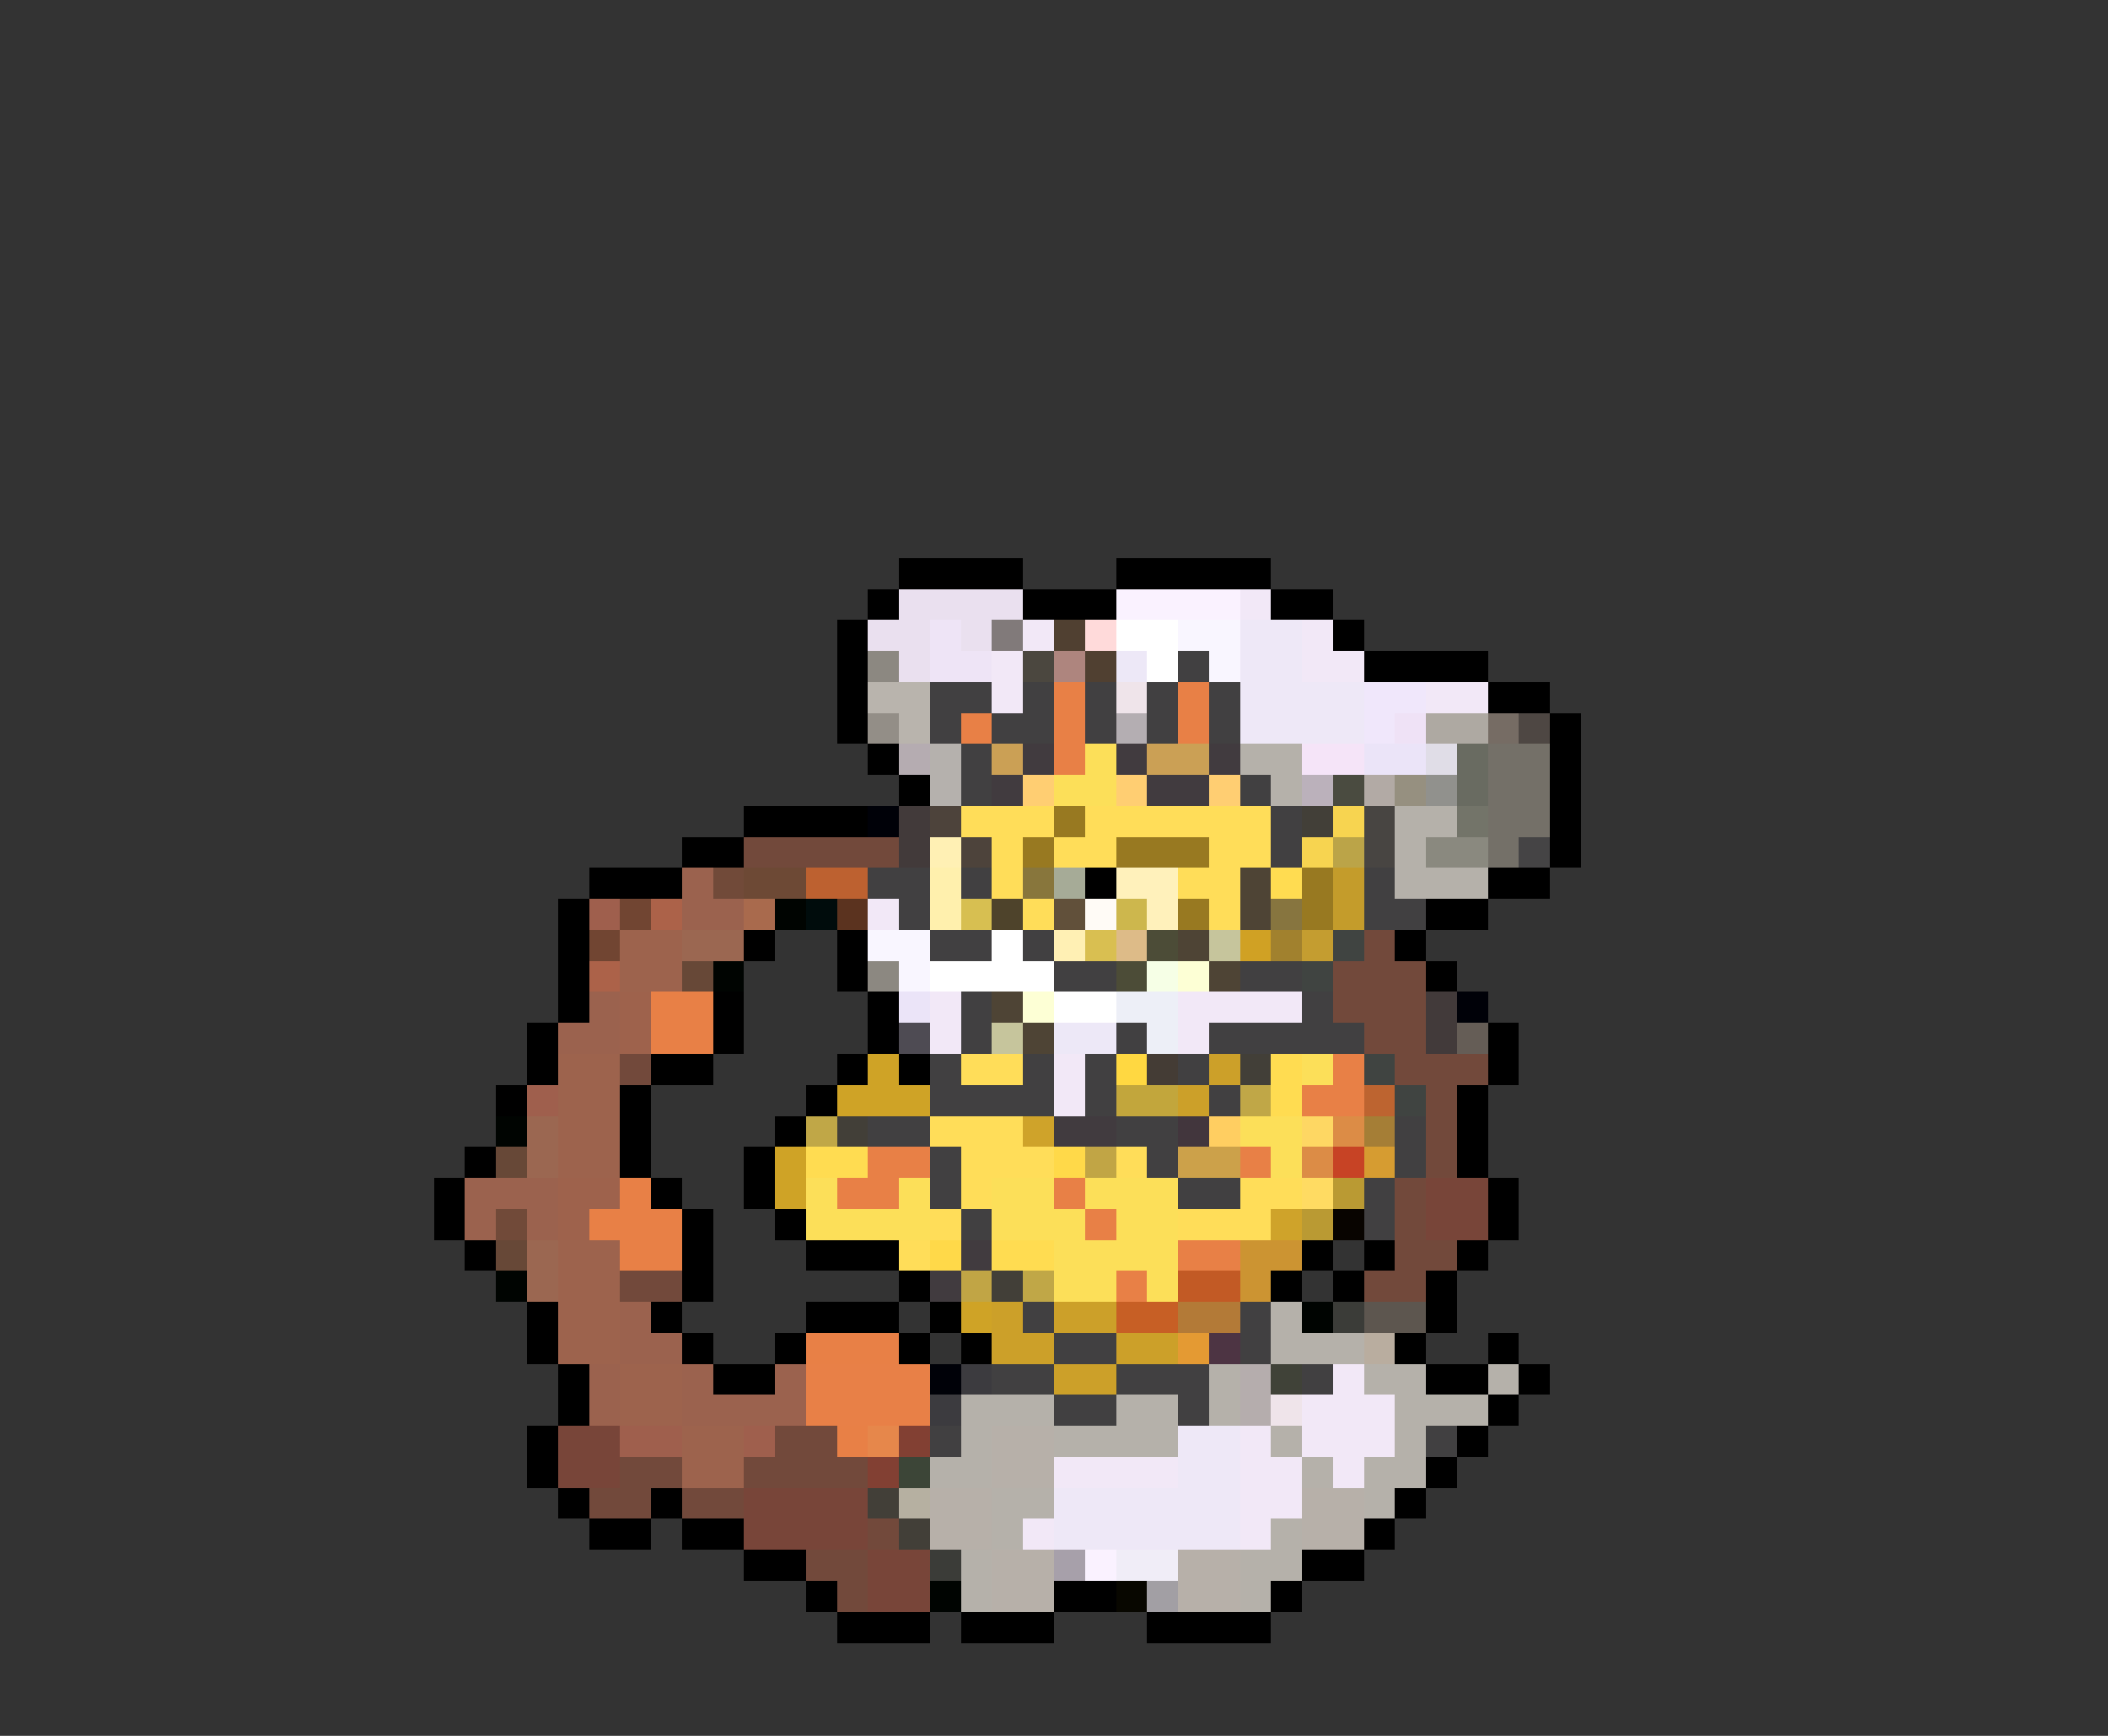 <svg xmlns="http://www.w3.org/2000/svg" viewBox="0 -0.5 68 56" shape-rendering="crispEdges">
<rect x="0" y="-0.5" width="68" height="56" fill="#333333" stroke="none"/>
<path stroke="#000000" d="M29 18h4M36 18h5M28 19h1M33 19h3M41 19h2M27 20h1M43 20h1M27 21h1M44 21h4M27 22h1M48 22h2M27 23h1M50 23h1M28 24h1M50 24h1M29 25h1M50 25h1M24 26h4M50 26h1M22 27h2M50 27h1M19 28h3M35 28h1M48 28h2M18 29h1M46 29h2M18 30h1M24 30h1M27 30h1M45 30h1M18 31h1M27 31h1M46 31h1M18 32h1M23 32h1M28 32h1M17 33h1M23 33h1M28 33h1M48 33h1M17 34h1M21 34h2M27 34h1M29 34h1M48 34h1M16 35h1M20 35h1M26 35h1M47 35h1M20 36h1M25 36h1M47 36h1M15 37h1M20 37h1M24 37h1M47 37h1M14 38h1M21 38h1M24 38h1M48 38h1M14 39h1M22 39h1M25 39h1M48 39h1M15 40h1M22 40h1M26 40h3M42 40h1M44 40h1M47 40h1M22 41h1M29 41h1M41 41h1M43 41h1M46 41h1M17 42h1M21 42h1M26 42h3M30 42h1M46 42h1M17 43h1M22 43h1M25 43h1M29 43h1M31 43h1M45 43h1M48 43h1M18 44h1M23 44h2M46 44h2M49 44h1M18 45h1M48 45h1M17 46h1M47 46h1M17 47h1M46 47h1M18 48h1M21 48h1M45 48h1M19 49h2M22 49h2M44 49h1M24 50h2M42 50h2M26 51h1M34 51h2M41 51h1M27 52h3M31 52h3M37 52h4" />
<path stroke="#eae0ef" d="M29 19h4M28 20h2M31 20h1M29 21h1" />
<path stroke="#faf2ff" d="M36 19h4M35 50h1" />
<path stroke="#f2e8f7" d="M40 19h1M33 20h1M42 20h1M32 21h1M42 21h2M32 22h1M46 22h2M28 29h1M30 32h1M38 32h4M30 33h1M38 33h1M34 34h1M34 35h1M43 44h1M42 45h3M40 46h1M42 46h3M34 47h4M40 47h2M43 47h1M40 48h2M33 49h1M40 49h1" />
<path stroke="#eee4f6" d="M30 20h1M30 21h2" />
<path stroke="#817a7a" d="M32 20h1" />
<path stroke="#504031" d="M34 20h1M35 21h1" />
<path stroke="#ffdada" d="M35 20h1" />
<path stroke="#ffffff" d="M36 20h2M37 21h1M32 30h1M30 31h4M34 32h2" />
<path stroke="#f9f6ff" d="M38 20h2M39 21h1M28 30h2M29 31h1" />
<path stroke="#eee8f7" d="M40 20h2M40 21h2M40 22h4M40 23h4M38 46h2M38 47h2M34 48h6M34 49h6" />
<path stroke="#8c8881" d="M28 21h1M28 31h1" />
<path stroke="#4b473f" d="M33 21h1" />
<path stroke="#ae857e" d="M34 21h1" />
<path stroke="#ede8f7" d="M36 21h1M34 33h2" />
<path stroke="#414041" d="M38 21h1M30 22h2M33 22h1M35 22h1M37 22h1M39 22h1M30 23h1M32 23h2M35 23h1M37 23h1M39 23h1M31 24h1M31 25h1M40 25h1M41 26h1M41 27h1M28 28h2M31 28h1M44 28h1M29 29h1M44 29h2M30 30h2M33 30h1M34 31h2M40 31h2M31 32h1M42 32h1M31 33h1M36 33h1M39 33h5M30 34h1M33 34h1M35 34h1M38 34h1M30 35h4M35 35h1M39 35h1M28 36h2M36 36h2M45 36h1M30 37h1M37 37h1M45 37h1M30 38h1M38 38h2M44 38h1M31 39h1M44 39h1M33 42h1M40 42h1M34 43h2M40 43h1M32 44h2M36 44h3M42 44h1M34 45h2M38 45h1M30 46h1M46 46h1" />
<path stroke="#b9b4ad" d="M28 22h2M29 23h1" />
<path stroke="#e88046" d="M34 22h1M38 22h1M31 23h1M34 23h1M38 23h1M34 24h1M21 32h2M21 33h2M43 34h1M42 35h2M28 37h2M40 37h1M20 38h1M27 38h2M34 38h1M19 39h3M35 39h1M20 40h2M38 40h2M36 41h1M26 43h3M27 46h1" />
<path stroke="#efe4ea" d="M36 22h1M41 45h1" />
<path stroke="#f0e7fb" d="M44 22h2M44 23h1" />
<path stroke="#938e87" d="M28 23h1" />
<path stroke="#b4aeb2" d="M36 23h1" />
<path stroke="#efe2f6" d="M45 23h1" />
<path stroke="#aea9a2" d="M46 23h2" />
<path stroke="#766c64" d="M48 23h1" />
<path stroke="#4e4743" d="M49 23h1" />
<path stroke="#b5acb1" d="M29 24h1" />
<path stroke="#b5b1ad" d="M30 24h1M30 25h1" />
<path stroke="#cba055" d="M32 24h1M37 24h2" />
<path stroke="#413b3f" d="M33 24h1M36 24h1M39 24h1M32 25h1M37 25h2M34 36h2M31 40h1M30 41h1" />
<path stroke="#fcdf59" d="M35 24h1M34 25h2M42 34h1M40 36h2M41 37h1M26 38h1M29 38h1M32 38h2M35 38h3M26 39h4M32 39h3M36 39h2M34 40h4M34 41h2M37 41h1" />
<path stroke="#b5b1aa" d="M40 24h2M41 25h1M45 26h2M45 27h1M45 28h3M41 42h1M41 43h3M39 44h1M44 44h2M48 44h1M31 45h3M36 45h2M39 45h1M45 45h3M31 46h1M34 46h4M41 46h1M45 46h1M30 47h2M42 47h1M44 47h2M32 48h2M44 48h1M32 49h1M41 49h1M31 50h1M40 50h2M31 51h1M40 51h1" />
<path stroke="#f5e4f8" d="M42 24h2" />
<path stroke="#ebe4f8" d="M44 24h2M29 32h1" />
<path stroke="#e0dde7" d="M46 24h1" />
<path stroke="#696b61" d="M47 24h1M47 25h1" />
<path stroke="#747068" d="M48 24h2M48 25h2M48 26h2M48 27h1" />
<path stroke="#ffce72" d="M33 25h1M36 25h1M39 25h1" />
<path stroke="#bbb1bb" d="M42 25h1" />
<path stroke="#4a4b40" d="M43 25h1" />
<path stroke="#b2aaa5" d="M44 25h1" />
<path stroke="#969080" d="M45 25h1" />
<path stroke="#91918d" d="M46 25h1" />
<path stroke="#000108" d="M28 26h1M47 32h1M30 44h1" />
<path stroke="#423a3a" d="M29 26h1M29 27h1M46 32h1M46 33h1" />
<path stroke="#4d433b" d="M30 26h1M31 27h1" />
<path stroke="#ffdd59" d="M31 26h3M35 26h6M32 27h1M34 27h2M39 27h2M32 28h1M38 28h2M33 29h1M39 29h1M31 34h2M30 36h3M31 37h3M36 37h1M31 38h1M40 38h2M30 39h1M38 39h3M29 40h1" />
<path stroke="#987921" d="M34 26h1M33 27h1M36 27h3M42 28h1M38 29h1M42 29h1" />
<path stroke="#423f38" d="M42 26h1M40 34h1M27 36h1M32 41h1M28 48h1M29 49h1" />
<path stroke="#f7d450" d="M43 26h1M42 27h1" />
<path stroke="#484542" d="M44 26h1M44 27h1" />
<path stroke="#737469" d="M47 26h1" />
<path stroke="#72493b" d="M24 27h5M44 30h1M43 31h3M43 32h3M44 33h2M20 34h1M45 34h3M46 35h1M46 36h1M46 37h1M45 38h1M45 39h1M45 40h2M20 41h2M44 41h2M25 46h2M20 47h2M24 47h4M19 48h2M22 48h2M28 49h1M26 50h2M27 51h1" />
<path stroke="#fff0b4" d="M30 27h1M34 30h1" />
<path stroke="#bba448" d="M43 27h1" />
<path stroke="#8a897f" d="M46 27h2" />
<path stroke="#454445" d="M49 27h1" />
<path stroke="#9b624e" d="M22 28h1M22 29h2M19 32h1M18 33h2M15 38h3M15 39h1M17 39h1M20 42h1M20 43h2M19 44h1M22 44h1M25 44h1M19 45h1M22 45h4" />
<path stroke="#714a39" d="M23 28h1M16 39h1" />
<path stroke="#6d4935" d="M24 28h2" />
<path stroke="#bd6130" d="M26 28h2" />
<path stroke="#fff0ad" d="M30 28h1M30 29h1" />
<path stroke="#88763c" d="M33 28h1" />
<path stroke="#a6ab97" d="M34 28h1" />
<path stroke="#fff1bb" d="M36 28h2M37 29h1" />
<path stroke="#4e4435" d="M40 28h1M40 29h1M38 30h1M39 31h1M32 32h1M33 33h1" />
<path stroke="#ffdc51" d="M41 28h1M41 34h1M41 35h1M26 37h2M32 40h2" />
<path stroke="#c49c2b" d="M43 28h1M43 29h1" />
<path stroke="#9f5f4d" d="M19 29h1M17 35h1M20 46h2M24 46h1" />
<path stroke="#714532" d="M20 29h1M19 30h1" />
<path stroke="#ac6249" d="M21 29h1M19 31h1" />
<path stroke="#a96a4d" d="M24 29h1" />
<path stroke="#000401" d="M25 29h1M23 31h1M16 36h1M16 41h1M42 42h1M30 51h1" />
<path stroke="#000c0c" d="M26 29h1" />
<path stroke="#5b331f" d="M27 29h1" />
<path stroke="#d7bf51" d="M31 29h1" />
<path stroke="#4e432b" d="M32 29h1" />
<path stroke="#61503a" d="M34 29h1" />
<path stroke="#fffbf6" d="M35 29h1" />
<path stroke="#cdb74d" d="M36 29h1" />
<path stroke="#87753f" d="M41 29h1" />
<path stroke="#9d634d" d="M20 30h2M20 31h2M18 34h2M18 35h2M18 36h2M18 37h2M18 40h2M18 41h2M18 42h2M18 43h2M20 44h2M20 45h2M22 46h2M22 47h2" />
<path stroke="#9b6751" d="M22 30h2M17 36h1M17 37h1M17 40h1M17 41h1" />
<path stroke="#d9bf51" d="M35 30h1" />
<path stroke="#ddbb88" d="M36 30h1" />
<path stroke="#4c4c37" d="M37 30h1M36 31h1" />
<path stroke="#c6c59c" d="M39 30h1M32 33h1" />
<path stroke="#d0a124" d="M40 30h1" />
<path stroke="#a1812e" d="M41 30h1" />
<path stroke="#c49d30" d="M42 30h1" />
<path stroke="#404441" d="M43 30h1M42 31h1M44 34h1M45 35h1" />
<path stroke="#674837" d="M22 31h1M16 37h1M16 40h1" />
<path stroke="#f6ffe6" d="M37 31h1" />
<path stroke="#fdffd5" d="M38 31h1M33 32h1" />
<path stroke="#9e624c" d="M20 32h1M20 33h1M18 38h2M18 39h1" />
<path stroke="#edeff7" d="M36 32h2M37 33h1" />
<path stroke="#4e4b53" d="M29 33h1" />
<path stroke="#655d56" d="M47 33h1" />
<path stroke="#cfa326" d="M28 34h1M27 35h3M25 37h1M25 38h1M31 42h1" />
<path stroke="#ffd841" d="M36 34h1" />
<path stroke="#443c35" d="M37 34h1" />
<path stroke="#cca029" d="M39 34h1M38 35h1M32 42h1M34 42h2M32 43h2M36 43h2M34 44h2" />
<path stroke="#c2a63c" d="M36 35h2" />
<path stroke="#c0a747" d="M40 35h1M26 36h1M33 41h1" />
<path stroke="#bd6430" d="M44 35h1" />
<path stroke="#cfa32a" d="M33 36h1M41 39h1" />
<path stroke="#42363d" d="M38 36h1" />
<path stroke="#ffce61" d="M39 36h1" />
<path stroke="#fed763" d="M42 36h1" />
<path stroke="#dc8c46" d="M43 36h1M42 37h1" />
<path stroke="#a57e36" d="M44 36h1" />
<path stroke="#ffd949" d="M34 37h1M30 40h1" />
<path stroke="#c1a545" d="M35 37h1M31 41h1" />
<path stroke="#cca14a" d="M38 37h2" />
<path stroke="#c74325" d="M43 37h1" />
<path stroke="#d69c31" d="M44 37h1" />
<path stroke="#ffdb62" d="M42 38h1" />
<path stroke="#ba9a33" d="M43 38h1M42 39h1" />
<path stroke="#784539" d="M46 38h2M46 39h2M18 46h2M18 47h2M24 48h4M24 49h4M28 50h2M28 51h2" />
<path stroke="#080400" d="M43 39h1" />
<path stroke="#cc9432" d="M40 40h2M40 41h1" />
<path stroke="#c25a25" d="M38 41h2" />
<path stroke="#c75f25" d="M36 42h2" />
<path stroke="#b37a37" d="M38 42h2" />
<path stroke="#3b3c38" d="M43 42h1M30 50h1" />
<path stroke="#5d564f" d="M44 42h2" />
<path stroke="#e49a33" d="M38 43h1" />
<path stroke="#4d3443" d="M39 43h1" />
<path stroke="#b9ad9f" d="M44 43h1" />
<path stroke="#e88047" d="M26 44h4M26 45h4" />
<path stroke="#3c3b3f" d="M31 44h1M30 45h1" />
<path stroke="#b5adad" d="M40 44h1M40 45h1" />
<path stroke="#404238" d="M41 44h1" />
<path stroke="#e6874b" d="M28 46h1" />
<path stroke="#824033" d="M29 46h1M28 47h1" />
<path stroke="#b7b0a9" d="M32 46h2M32 47h2M30 48h2M42 48h2M30 49h2M42 49h2M32 50h2M38 50h2M32 51h2M38 51h2" />
<path stroke="#3c4537" d="M29 47h1" />
<path stroke="#b6b0a1" d="M29 48h1" />
<path stroke="#a7a0aa" d="M34 50h1" />
<path stroke="#f0edf7" d="M36 50h2" />
<path stroke="#080700" d="M36 51h1" />
<path stroke="#a29fa4" d="M37 51h1" />
</svg>